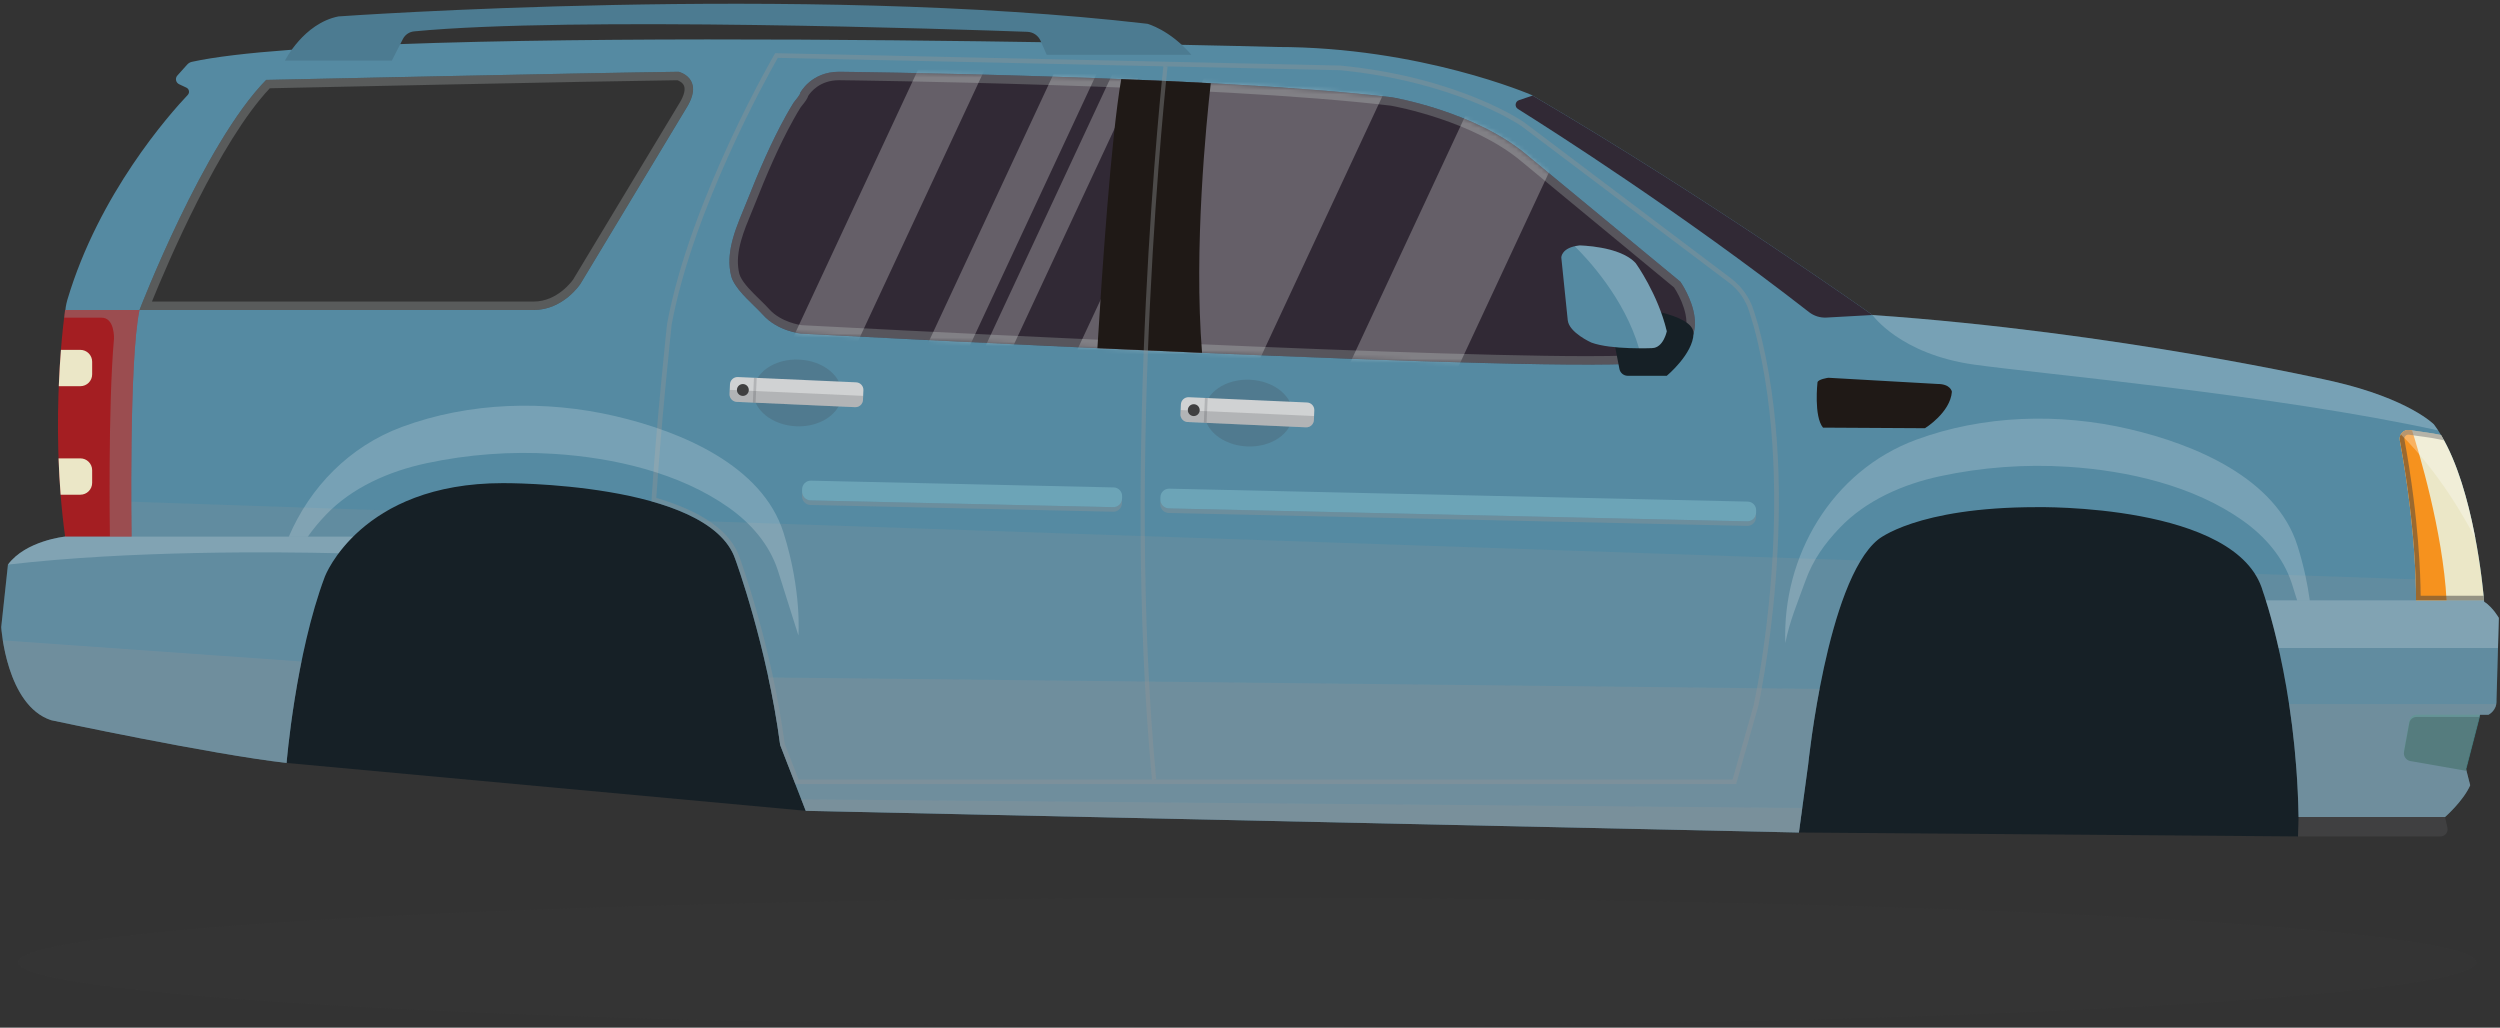 <svg width="596" height="245" viewBox="0 0 596 245" fill="none" xmlns="http://www.w3.org/2000/svg">
<rect x="0" y="0" width="596" height="245" fill="#333333" stroke="none"/>
<path opacity="0.15" d="M297.345 214.014C135.483 214.014 4.272 220.9 4.272 229.392C4.272 237.886 135.483 244.771 297.345 244.771C459.203 244.771 590.418 237.886 590.418 229.392C590.418 220.9 459.203 214.014 297.345 214.014Z" fill="#404041"/>
<path d="M68.321 181.886L192.086 193.299L428.856 198.471L547.844 199.408L558.926 173.528L547.844 122.814L499.162 108.524H51.936L68.321 181.886Z" fill="#162026"/>
<path d="M45.735 14.744C88.344 5.353 304.225 11.196 304.378 11.2C338.649 11.2 365.013 22.594 365.14 22.649C407.251 47.305 446.405 75.1 446.405 75.1C504.886 79.16 556.18 90.912 556.295 90.938C574.229 95.077 580.209 101.139 580.258 101.188C590.075 114.323 592.209 143.325 592.217 143.435C594.323 144.81 595.702 147.276 595.724 147.314L595.171 166.708V167.169C595.171 169.455 593.268 170.383 593.231 170.4H591.201L587.876 183.235L588.892 187.208C587.229 190.994 582.888 194.78 582.888 194.78H547.983C547.431 162.905 539.526 141.138 539.488 141.034C533.578 119.981 485.556 120.905 485.556 120.905C456.748 120.905 447.698 128.661 447.698 128.661C435.52 138.624 431.085 182.134 431.076 182.22L428.859 198.472L192.089 193.301L185.993 177.603C182.863 153.844 175.324 133.392 175.282 133.279C169.001 114.81 119.875 115.179 119.875 115.179C85.891 115.179 77.446 137.448 77.446 137.448C70.439 156.075 68.33 181.814 68.324 181.888C50.422 179.858 12.253 171.704 12.2 171.693C1.518 168.194 0.296 149.63 0.29 149.531L1.896 134.608C6.123 128.88 15.525 127.922 15.525 127.922V75.138C15.525 73.884 15.716 72.639 16.071 71.438C23.597 46.146 40.406 27.228 44.766 22.622C45.276 22.083 45.104 21.207 44.435 20.892L42.701 20.077C41.907 19.702 41.694 18.665 42.282 18.01L44.624 15.397C44.918 15.069 45.303 14.839 45.735 14.744ZM161.801 17.109C139.662 17.387 63.629 19.045 63.453 19.049C48.522 34.257 33.315 73.751 33.258 73.9H127.264C134.273 73.9 138.336 67.728 138.345 67.715L163.83 25.421C167.895 18.588 161.801 17.109 161.801 17.109Z" fill="#558AA2"/>
<g opacity="0.2">
<path d="M593.229 170.398C593.229 170.398 595.169 169.474 595.169 167.166C595.169 166.984 595.169 166.838 595.169 166.705L595.722 147.312C595.722 147.312 594.337 144.819 592.214 143.433C592.214 143.433 592.079 141.604 591.726 138.657L537.578 136.817C538.408 138.115 539.059 139.515 539.486 141.033C539.486 141.033 547.427 162.826 547.981 194.776H582.886C582.886 194.776 587.228 190.991 588.89 187.205L587.874 183.233L591.199 170.398H593.229Z" fill="#909596"/>
<path d="M77.443 137.445C77.443 137.445 80.927 128.263 92.418 121.691L15.523 119.078V127.92C15.523 127.92 6.12 128.878 1.893 134.606L0.288 149.528C0.288 149.528 1.487 168.183 12.198 171.691C12.198 171.691 50.407 179.854 68.322 181.886C68.322 181.886 70.425 156.1 77.443 137.445Z" fill="#909596"/>
<path d="M431.072 182.219C431.072 182.219 434.498 148.548 443.603 133.624L166.971 124.224C170.985 126.577 174.008 129.541 175.279 133.276C175.279 133.276 182.851 153.776 185.99 177.601L192.086 193.299L428.856 198.47L431.072 182.219Z" fill="#909596"/>
</g>
<path d="M273.539 5.67C190.799 -3.934 80.678 3.916 80.678 3.916C72.367 5.578 67.936 14.442 67.936 14.442H93.422L96.053 9.294C96.574 8.276 97.574 7.592 98.711 7.482C136.27 3.855 229.265 7.016 244.92 7.585C246.3 7.635 247.527 8.471 248.078 9.736L249.53 13.057H284.021C278.895 7.102 273.539 5.67 273.539 5.67Z" fill="#4C7B91"/>
<path d="M174.74 56.82C175.603 53.733 176.978 50.722 178.129 47.834C180.869 40.933 183.787 34.039 187.397 27.54C187.96 26.526 188.54 25.522 189.155 24.539C189.469 24.039 190.794 22.643 190.794 22.095C190.794 22.095 193.38 17.109 200.028 17.109C200.028 17.109 289.092 18.079 331.895 23.203C331.895 23.203 351.656 26.528 364.032 36.962L400.598 67.16C400.598 67.16 412.049 83.412 393.396 86.367C374.743 89.321 190.977 79.534 190.977 79.534C190.977 79.534 185.438 78.979 181.928 75.101C179.676 72.612 176.127 69.831 174.676 66.796C174.371 66.161 174.209 65.468 174.094 64.773C173.647 62.084 174.012 59.425 174.74 56.82Z" fill="#312935"/>
<path d="M365.364 22.781L362.119 23.884C361.185 24.201 361.037 25.456 361.873 25.979C370.045 31.098 400.885 50.743 431.269 74.405C432.453 75.326 433.927 75.792 435.425 75.709L446.401 75.099C446.401 75.099 407.387 47.403 365.364 22.781Z" fill="#312935"/>
<path opacity="0.4" d="M419.16 77.5L418.135 74.158C417.18 71.048 415.268 68.319 412.672 66.359L363.291 29.111C363.291 29.111 347.963 18.4 319.52 15.629L184.791 12.674C184.791 12.674 164.566 47.303 159.027 77.223C159.027 77.223 156.439 101.357 155.302 119.522C164.727 122.169 172.948 126.426 175.279 133.276C175.279 133.276 182.851 153.776 185.99 177.601L189.611 186.928H413.894L419.16 168.367C419.16 168.367 430.242 118.501 419.16 77.5ZM418.084 168.097L413.059 185.82H190.369L187.071 177.324C183.973 153.954 176.552 133.531 176.324 132.906C174.216 126.732 167.538 121.957 156.465 118.705C157.592 101.233 160.004 78.511 160.123 77.384C165.193 50.075 182.813 18.39 185.424 13.797L319.455 16.737C346.85 19.414 362.109 29.647 362.643 30.011L412.209 67.4C414.486 69.118 416.162 71.512 417 74.239L418.094 77.807C423.77 98.817 423.467 122.237 422.213 138.185C420.885 155.093 418.234 167.403 418.084 168.097Z" fill="#909596"/>
<path d="M433.287 91.167C433.287 91.167 432.387 99.27 434.603 101.948L458.914 102.087C458.914 102.087 464.963 98.37 465.332 93.384C465.332 93.384 465.055 91.537 461.916 91.537L435.875 90.059C435.875 90.059 433.381 90.409 433.287 91.167Z" fill="#1F1916"/>
<path d="M33.254 73.898H15.523C15.523 73.898 11.688 99.926 15.523 127.92H31.364C31.364 127.92 30.711 85.89 33.254 73.898Z" fill="#A41E22"/>
<path opacity="0.2" d="M543.203 154.482H595.517L595.72 147.312C595.72 147.312 594.335 144.819 592.212 143.433C592.212 143.433 592.202 143.326 592.187 143.125H540.18C540.875 145.326 542.01 149.209 543.203 154.482Z" fill="white"/>
<path d="M576.113 170.398C575.264 170.398 574.535 171.005 574.383 171.84L573.117 178.737C572.929 179.759 573.612 180.739 574.637 180.918L587.873 183.233L591.198 170.398H576.113Z" fill="#529496"/>
<path d="M576.113 170.921C575.264 170.921 574.535 171.527 574.383 172.362L573.117 179.258C572.929 180.281 573.612 181.26 574.637 181.439L587.873 183.755L591.198 170.92L576.113 170.921Z" fill="#3C7273"/>
<path d="M592.188 143.125C591.946 140.185 589.796 116.821 581.934 103.707C579.629 103.185 576.047 102.798 574.491 102.534C573.075 102.293 571.86 103.54 572.12 104.952C576.29 127.608 575.976 143.124 575.976 143.124H592.188V143.125Z" fill="#EBE7C7"/>
<path d="M583.26 143.125C582.393 126.658 576.551 107.385 575.04 102.628C574.852 102.596 574.666 102.563 574.49 102.534C573.074 102.293 571.859 103.54 572.119 104.952C576.289 127.608 575.975 143.124 575.975 143.124H583.26V143.125Z" fill="#F6921E"/>
<path opacity="0.5" d="M590.977 142.017H587.84H577.086C577.065 138.027 576.719 123.82 573.21 104.752C573.137 104.362 573.308 104.088 573.416 103.958C573.598 103.738 573.862 103.612 574.141 103.612C574.194 103.612 574.25 103.617 574.305 103.626C576.121 103.935 579.451 104.29 581.225 104.684L582.66 104.975C582.425 104.543 582.184 104.12 581.934 103.707C579.629 103.185 576.047 102.798 574.491 102.534C574.372 102.513 574.255 102.504 574.141 102.504C572.88 102.504 571.881 103.658 572.119 104.952C576.289 127.608 575.975 143.124 575.975 143.124H592.188C592.169 142.886 592.135 142.503 592.089 142.016H590.977V142.017Z" fill="#404041"/>
<path d="M583.465 197.296L582.885 194.777H547.98L547.844 199.408H581.783C582.893 199.408 583.715 198.377 583.465 197.296Z" fill="#404041"/>
<path opacity="0.4" d="M33.254 73.898H28.088H15.523L15.315 75.732C15.315 75.732 21.071 75.732 24.221 75.732C27.369 75.732 27.178 80.714 27.178 80.714C25.719 97.099 26.198 127.92 26.198 127.92H31.364C31.364 127.92 30.711 85.89 33.254 73.898Z" fill="#909596"/>
<path opacity="0.3" d="M71.869 157.701L0.668 152.665C1.537 158.133 4.244 169.085 12.197 171.691C12.197 171.691 50.406 179.854 68.321 181.886C68.321 181.886 69.234 170.681 71.869 157.701Z" fill="#909596"/>
<path opacity="0.2" d="M547.635 143.125H550.655C550.142 139.4 549.252 134.965 547.72 130.113C542.642 114.014 523.259 105.936 507.566 102.283C490.941 98.413 472.814 98.924 456.795 104.84C436.6 112.298 424.859 132.721 425.621 153.288C425.621 153.298 425.621 153.308 425.621 153.318C426.61 148.142 428.605 143.51 430.426 138.446C432.178 133.565 434.959 129.635 438.601 125.824C444.854 119.279 453.67 115.429 462.536 113.525C472.505 111.382 482.802 110.63 493.001 111.282C507.284 112.195 522.987 115.808 534.717 124.136C540.005 127.89 544.32 132.894 546.32 138.95L547.635 143.125Z" fill="white"/>
<g opacity="0.4">
<path d="M161.797 17.107C139.633 17.385 63.449 19.046 63.449 19.046C48.49 34.283 33.254 73.898 33.254 73.898C33.254 73.898 120.241 73.898 127.26 73.898C134.278 73.898 138.341 67.712 138.341 67.712L163.826 25.418C167.891 18.585 161.797 17.107 161.797 17.107ZM162.102 24.378L136.642 66.624C136.369 67.019 132.859 71.883 127.26 71.883H36.229C39.905 62.844 52.258 33.836 64.325 21.043C72.638 20.863 140.46 19.396 161.499 19.127C161.89 19.272 162.751 19.672 163.069 20.457C163.426 21.335 163.08 22.73 162.102 24.378Z" fill="#909596"/>
<path d="M400.598 67.158L364.03 36.96C351.656 26.526 331.895 23.201 331.895 23.201C289.092 18.077 200.028 17.107 200.028 17.107C193.38 17.107 190.794 22.093 190.794 22.093C190.794 22.641 189.469 24.038 189.155 24.537C188.54 25.52 187.96 26.524 187.397 27.538C183.788 34.037 180.87 40.931 178.129 47.832C176.979 50.72 175.602 53.731 174.74 56.818C174.011 59.423 173.647 62.082 174.094 64.769C174.209 65.464 174.371 66.158 174.676 66.792C176.127 69.827 179.676 72.608 181.928 75.097C185.438 78.976 190.977 79.531 190.977 79.531C190.977 79.531 329.709 86.919 378.325 86.919C385.66 86.919 390.951 86.751 393.396 86.364C412.049 83.41 400.598 67.158 400.598 67.158ZM401.58 79.575C400.544 82.03 397.682 83.644 393.08 84.374C390.855 84.726 385.891 84.905 378.324 84.905C330.711 84.905 194.719 77.711 191.145 77.522C190.718 77.467 186.203 76.82 183.421 73.747C182.709 72.96 181.913 72.182 181.07 71.359C179.245 69.578 177.357 67.734 176.493 65.925C176.319 65.561 176.192 65.104 176.083 64.44C175.732 62.328 175.921 60.078 176.681 57.362C177.299 55.149 178.222 52.915 179.113 50.754C179.416 50.021 179.715 49.296 180.002 48.577C182.591 42.061 185.491 35.121 189.158 28.517C189.767 27.418 190.326 26.466 190.858 25.615C190.912 25.535 191.101 25.3 191.24 25.128C191.947 24.249 192.474 23.553 192.694 22.835C193.211 22.026 195.389 19.127 200.017 19.123C201.519 19.14 289.525 20.168 331.601 25.196C332.624 25.378 351.205 28.782 362.747 38.515L399.096 68.531C400.445 70.545 403.154 75.858 401.58 79.575Z" fill="#909596"/>
</g>
<path opacity="0.2" d="M308.184 98.951C307.987 103.343 303.111 106.692 297.289 106.432C291.467 106.171 286.906 102.401 287.103 98.009C287.298 93.616 292.177 90.267 298 90.528C303.82 90.787 308.381 94.559 308.184 98.951Z" fill="#404041"/>
<path d="M311.607 95.954L283.406 94.694C282.41 94.649 281.568 95.421 281.522 96.417L281.418 98.728C281.375 99.723 282.147 100.567 283.143 100.612L311.344 101.872C312.34 101.917 313.184 101.145 313.228 100.149L313.331 97.838C313.375 96.842 312.603 95.998 311.607 95.954Z" fill="#D0D2D3"/>
<path opacity="0.2" d="M281.463 97.756L281.418 98.727C281.375 99.722 282.147 100.566 283.143 100.611L311.344 101.871C312.34 101.916 313.184 101.144 313.228 100.148L313.27 99.178L281.463 97.756Z" fill="#404041"/>
<path opacity="0.2" d="M287.911 94.873L287.251 94.844L286.989 100.761L287.648 100.79L287.911 94.873Z" fill="#404041"/>
<path d="M286.006 97.839C285.969 98.621 285.309 99.225 284.528 99.19C283.748 99.155 283.143 98.494 283.179 97.714C283.212 96.934 283.874 96.329 284.655 96.364C285.435 96.398 286.041 97.06 286.006 97.839Z" fill="#404041"/>
<path opacity="0.2" d="M200.69 94.146C200.494 98.539 195.615 101.887 189.794 101.627C183.973 101.365 179.412 97.595 179.609 93.204C179.804 88.812 184.683 85.463 190.505 85.724C196.327 85.982 200.887 89.754 200.69 94.146Z" fill="#404041"/>
<path d="M204.113 91.148L175.912 89.887C174.916 89.843 174.073 90.614 174.027 91.61L173.924 93.921C173.88 94.917 174.652 95.76 175.646 95.805L203.848 97.065C204.845 97.11 205.688 96.339 205.733 95.342L205.836 93.031C205.881 92.036 205.109 91.193 204.113 91.148Z" fill="#D0D2D3"/>
<path opacity="0.2" d="M173.969 92.951L173.925 93.922C173.881 94.918 174.653 95.761 175.647 95.806L203.849 97.066C204.846 97.111 205.689 96.34 205.734 95.343L205.777 94.373L173.969 92.951Z" fill="#404041"/>
<path opacity="0.2" d="M180.399 90.109L179.741 90.079L179.473 95.997L180.131 96.027L180.399 90.109Z" fill="#404041"/>
<path d="M178.512 93.035C178.477 93.816 177.815 94.42 177.035 94.385C176.254 94.351 175.649 93.689 175.684 92.909C175.718 92.128 176.379 91.523 177.16 91.558C177.941 91.594 178.547 92.255 178.512 93.035Z" fill="#404041"/>
<path opacity="0.2" d="M1.893 134.605C31.173 131.188 66.172 131.551 80.721 131.897C81.645 130.664 82.788 129.308 84.19 127.919H15.523C15.523 127.919 6.119 128.878 1.893 134.605Z" fill="white"/>
<path opacity="0.2" d="M186.803 127.031C181.726 110.931 162.342 102.853 146.65 99.201C130.024 95.33 111.897 95.84 95.878 101.758C83.216 106.434 73.878 116.21 68.86 127.92H73.401C74.657 126.126 76.081 124.42 77.682 122.743C83.934 116.197 92.752 112.349 101.616 110.444C111.587 108.302 121.884 107.551 132.081 108.201C146.366 109.113 162.067 112.726 173.798 121.055C179.087 124.809 183.401 129.813 185.401 135.869L190.337 151.499C190.337 151.499 191.199 140.974 186.803 127.031Z" fill="white"/>
<path opacity="0.3" d="M192.086 193.299L428.856 198.471L429.654 192.62L191.023 190.563L192.086 193.299Z" fill="#909596"/>
<path opacity="0.3" d="M183.182 161.506C184.261 166.535 185.25 171.976 185.991 177.601L192.087 193.299L428.857 198.47L431.074 182.218C431.074 182.218 431.892 174.187 433.787 164.234L183.182 161.506Z" fill="#909596"/>
<path opacity="0.3" d="M588.889 187.205L587.873 183.233L591.198 170.398H593.228C593.228 170.398 594.779 169.654 595.103 167.842H545.716C546.886 175.555 547.804 184.655 547.979 194.776H582.884C582.884 194.776 587.227 190.991 588.889 187.205Z" fill="#909596"/>
<path d="M416.66 119.58L278.742 116.499C277.61 116.474 276.673 117.371 276.646 118.503L276.632 119.105C276.608 120.238 277.503 121.175 278.638 121.201L416.554 124.282C417.687 124.306 418.624 123.409 418.65 122.278L418.664 121.676C418.69 120.543 417.791 119.605 416.66 119.58Z" fill="#6CA4B7"/>
<path d="M265.507 116.203L193.325 114.59C192.193 114.565 191.256 115.462 191.229 116.594L191.216 117.197C191.191 118.329 192.085 119.267 193.218 119.292L265.402 120.904C266.535 120.93 267.472 120.032 267.498 118.901L267.512 118.298C267.537 117.167 266.641 116.228 265.507 116.203Z" fill="#6CA4B7"/>
<path opacity="0.4" d="M265.402 120.905L193.218 119.293C192.172 119.27 191.333 118.46 191.234 117.442C191.224 117.523 191.207 117.603 191.205 117.686L191.192 118.29C191.168 119.421 192.064 120.359 193.195 120.385L265.379 121.998C266.511 122.023 267.449 121.126 267.474 119.994L267.489 119.39C267.491 119.307 267.477 119.227 267.469 119.145C267.324 120.158 266.45 120.928 265.402 120.905Z" fill="#909596"/>
<path opacity="0.4" d="M416.555 124.282L278.639 121.201C277.59 121.178 276.752 120.368 276.653 119.351C276.641 119.432 276.626 119.511 276.624 119.595L276.61 120.197C276.585 121.33 277.482 122.268 278.614 122.293L416.53 125.375C417.663 125.401 418.601 124.503 418.628 123.371L418.641 122.768C418.642 122.685 418.63 122.604 418.62 122.523C418.475 123.534 417.604 124.305 416.555 124.282Z" fill="#909596"/>
<path d="M388.629 73.191L384.43 79.511L386.069 87.952C386.256 88.903 387.087 89.59 388.058 89.59H397.358C397.358 89.59 403.641 84.369 403.737 79.511C403.834 74.653 388.629 73.191 388.629 73.191Z" fill="#162026"/>
<path d="M373.752 76.338L372.215 61.403C372.215 61.403 372.182 58.969 376.565 58.518C376.565 58.518 386.299 58.642 389.965 62.764C389.965 62.764 395.257 70.094 397.358 78.972C397.358 78.972 396.575 82.896 393.881 82.986C393.881 82.986 384.095 83.43 379.377 81.665C379.377 81.665 374.057 79.306 373.752 76.338Z" fill="#558AA2"/>
<path opacity="0.2" d="M376.565 58.518C376.143 58.562 375.763 58.623 375.418 58.7C378.469 61.705 387.279 71.148 390.741 83.034C392.597 83.044 393.881 82.986 393.881 82.986C396.574 82.897 397.358 78.972 397.358 78.972C395.257 70.095 389.965 62.764 389.965 62.764C386.299 58.643 376.565 58.518 376.565 58.518Z" fill="white"/>
<path opacity="0.3" d="M581.934 103.707C579.629 103.185 576.047 102.798 574.491 102.534C573.581 102.379 572.755 102.842 572.349 103.566C576.114 107.273 583.342 115.363 590.147 128.411C588.617 120.311 586.063 110.596 581.934 103.707Z" fill="white"/>
<path opacity="0.2" d="M580.254 101.186C580.254 101.186 574.298 95.092 556.291 90.936C556.291 90.936 504.947 79.162 446.401 75.098C446.401 75.098 452.968 84.44 470.607 86.92C486.25 89.12 542.531 94.125 581.247 102.609C580.926 102.118 580.595 101.642 580.254 101.186Z" fill="white"/>
<path d="M14.451 117.938H19.148C20.707 117.938 21.97 116.674 21.97 115.114V112.1C21.97 110.539 20.706 109.275 19.148 109.275H13.957C14.058 112.084 14.217 114.982 14.451 117.938Z" fill="#EBE7C7"/>
<path d="M14.012 92.069H19.149C20.708 92.069 21.971 90.805 21.971 89.245V86.231C21.971 84.671 20.707 83.407 19.149 83.407H14.529C14.33 85.907 14.145 88.825 14.012 92.069Z" fill="#EBE7C7"/>
<mask id="mask0_19_3" style="mask-type:luminance" maskUnits="userSpaceOnUse" x="173" y="17" width="232" height="70">
<path d="M174.74 56.82C175.603 53.733 176.978 50.722 178.129 47.834C180.869 40.933 183.787 34.039 187.397 27.54C187.96 26.526 188.54 25.522 189.155 24.539C189.469 24.039 190.794 22.643 190.794 22.095C190.794 22.095 193.38 17.109 200.028 17.109C200.028 17.109 289.092 18.079 331.895 23.203C331.895 23.203 351.656 26.528 364.032 36.962L400.598 67.16C400.598 67.16 412.049 83.412 393.396 86.367C374.743 89.321 190.977 79.534 190.977 79.534C190.977 79.534 185.438 78.979 181.928 75.101C179.676 72.612 176.127 69.831 174.676 66.796C174.371 66.161 174.209 65.468 174.094 64.773C173.647 62.084 174.012 59.425 174.74 56.82Z" fill="white"/>
</mask>
<g mask="url(#mask0_19_3)">
<path opacity="0.25" d="M294.451 2.692L244.75 109.274H289.3L339 2.692H294.451Z" fill="white"/>
<path opacity="0.25" d="M225.352 2.692L175.649 109.274H191.523L241.223 2.692H225.352Z" fill="white"/>
<path opacity="0.25" d="M360.953 2.692L311.252 109.274H337.484L387.185 2.692H360.953Z" fill="white"/>
<path opacity="0.25" d="M258.137 2.692L208.438 109.274H218.679L268.38 2.692H258.137Z" fill="white"/>
<path opacity="0.25" d="M272.158 2.692L222.459 109.274H229.058L278.758 2.692H272.158Z" fill="white"/>
</g>
<path d="M267.299 18.855C264.875 32.806 262.672 65.608 261.621 83.007C269.725 83.378 278.118 83.752 286.57 84.114C284.554 59.217 287.61 28.954 288.648 19.836C281.582 19.464 274.384 19.138 267.299 18.855Z" fill="#1F1916"/>
<path opacity="0.4" d="M278.352 15.88L277.352 15.768C277.25 16.679 267.222 107.758 274.633 185.868L275.637 185.772C268.234 107.768 278.252 16.79 278.352 15.88Z" fill="#909596"/>
</svg>
